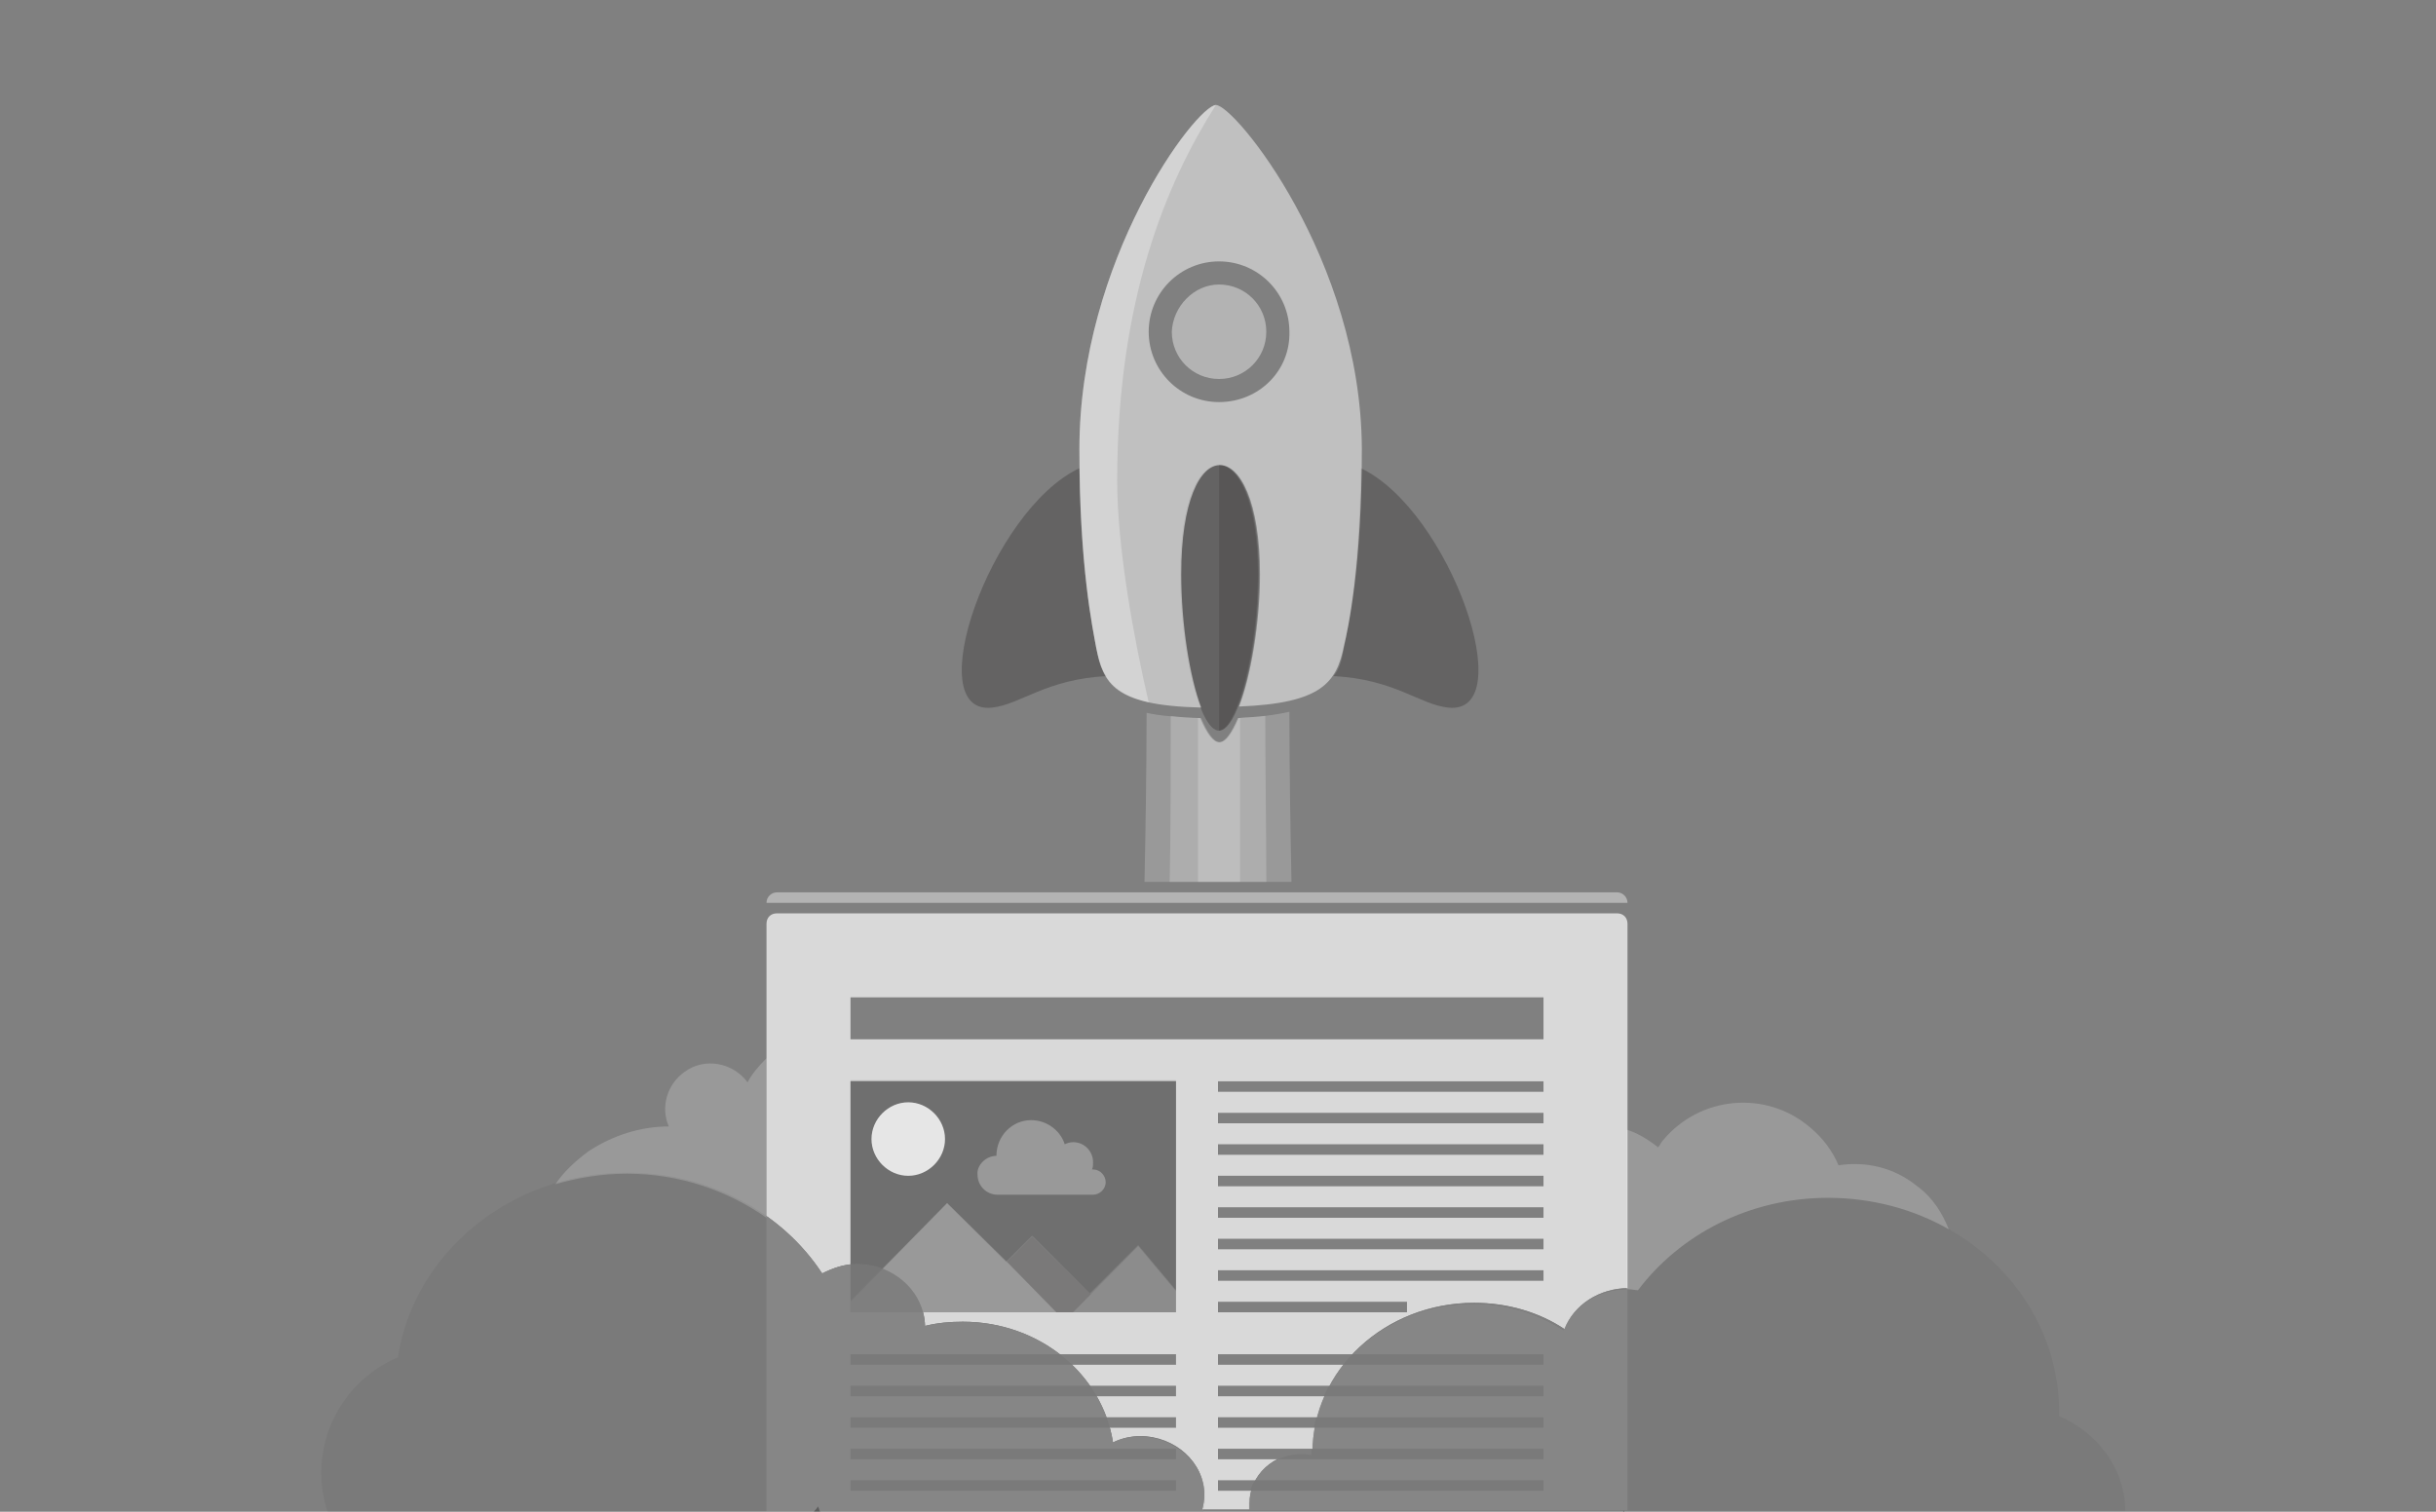 <?xml version="1.0" encoding="utf-8"?>
<!-- Generator: Adobe Illustrator 22.0.0, SVG Export Plug-In . SVG Version: 6.00 Build 0)  -->
<svg version="1.1" id="Layer_1" xmlns="http://www.w3.org/2000/svg" xmlns:xlink="http://www.w3.org/1999/xlink" x="0px" y="0px"
	 viewBox="0 0 232 144" style="enable-background:new 0 0 232 144;" xml:space="preserve">
<rect x="0" y="0" width="232" height="144" fill="#808080" stroke="none"/>
<style type="text/css">
	.st0{opacity:0.3;fill:#231F20;}
	.st1{opacity:0.4;fill:#FFFFFF;}
	.st2{opacity:0.5;fill:#FFFFFF;}
	.st3{opacity:0.18;fill:#231F20;}
	.st4{opacity:0.3;fill:#FFFFFF;}
	.st5{opacity:0.2;fill:#FFFFFF;}
	.st6{opacity:0.28;}
	.st7{clip-path:url(#SVGID_2_);}
	.st8{opacity:0.7;}
	.st9{fill:#FFFFFF;}
	.st10{opacity:0.17;fill:#231F20;}
	.st11{opacity:6.000000e-02;fill:#231F20;}
	.st12{opacity:0.8;fill:#FFFFFF;}
	.st13{opacity:0.1;fill:#FFFFFF;}
	.st14{opacity:0.2;}
	.st15{clip-path:url(#SVGID_4_);}
	.st16{opacity:0.75;}
	.st17{opacity:5.000000e-02;}
</style>
<g>
	<g>
		<g>
			<path class="st0" d="M104.4,61.7c-0.3-1.6-1.5-7-1.6-17.1c-8.5,4-15.3,23.6-8.3,22.8c2.7-0.3,5.1-2.7,10.9-3
				C104.8,63.7,104.6,62.8,104.4,61.7z"/>
			<path class="st0" d="M116.1,44.3c1.9,0,3.8,3.4,3.8,10.4c0,7-1.9,14.9-3.8,14.9s-3.7-7.9-3.7-14.9
				C112.4,47.7,114.2,44.3,116.1,44.3z"/>
			<path class="st0" d="M128,61.7c0.3-1.6,1.5-7,1.6-17.1c8.5,4,15.3,23.6,8.3,22.8c-2.7-0.3-5.1-2.7-10.9-3
				C127.6,63.7,127.8,62.8,128,61.7z"/>
			<path class="st1" d="M116.1,27.1c2.5,0,4.5,2,4.5,4.5c0,2.5-2,4.5-4.5,4.5c-2.5,0-4.5-2-4.5-4.5
				C111.7,29.2,113.7,27.1,116.1,27.1z"/>
			<path class="st2" d="M115.8,10c-1.9,0.1-13,14.7-13,32.8c0,11.2,1.3,17.2,1.6,18.9c0.7,3.4,1.6,5.5,10,5.7
				c-1.1-2.9-1.9-8-1.9-12.7c0-7,1.8-10.4,3.7-10.4c1.9,0,3.8,3.5,3.8,10.4c0,4.7-0.9,9.8-2,12.6c7.9-0.3,9.3-2.3,10-5.8
				c0.4-1.6,1.7-7.6,1.7-18.8C129.6,24.7,117.6,10,115.8,10z M116.1,38.3c-3.7,0-6.7-3-6.7-6.7c0-3.7,3-6.7,6.7-6.7
				c3.7,0,6.7,3,6.7,6.7C122.9,35.3,119.9,38.3,116.1,38.3z"/>
			<path class="st3" d="M116.1,44.3c1.8,0,3.7,3.4,3.7,10.4c0,7-1.9,14.7-3.7,14.9V44.3z"/>
			<path class="st4" d="M106.4,45.8c0-17.3,4.7-28.4,9.4-35.8c0,0,0,0,0,0c-1.9,0.1-13,14.7-13,32.8c0,11.2,1.3,17.2,1.6,18.9
				c0.5,2.5,1.2,4.3,5,5.2C108,60.9,106.4,52.2,106.4,45.8z"/>
		</g>
	</g>
	<path class="st5" d="M118.1,84c0-4.3,0-10.8,0-15.6c0,0-0.1,0-0.1,0c-0.6,1.4-1.2,2.3-1.8,2.3c-0.6,0-1.2-0.9-1.8-2.3
		c-0.1,0-0.2,0-0.3,0c0,4.7,0,11.3,0,15.6H118.1z"/>
	<path class="st5" d="M120.6,84c0-4.4-0.1-11-0.1-15.8c-0.8,0.1-1.6,0.1-2.6,0.2c-0.6,1.4-1.2,2.3-1.8,2.3c-0.6,0-1.2-0.9-1.8-2.3
		c-1,0-2-0.1-2.8-0.2c0,4.8,0,11.4-0.1,15.8H120.6z"/>
	<path class="st5" d="M123,84c-0.1-4.5-0.2-11.2-0.2-16.2c-1.3,0.3-2.9,0.5-4.9,0.6c-0.6,1.4-1.2,2.3-1.8,2.3
		c-0.6,0-1.2-0.9-1.8-2.3c-2.2-0.1-3.8-0.2-5.1-0.5c0,4.9-0.1,11.6-0.2,16.1H123z"/>
	<path class="st6" d="M154.6,144h0.1c0,0,0-0.1-0.1-0.1C154.6,143.9,154.6,144,154.6,144z"/>
	<path class="st6" d="M77.5,144h0.6c-0.1-0.2-0.1-0.3-0.2-0.5C77.8,143.7,77.7,143.8,77.5,144z"/>
	<g>
		<defs>
			<path id="SVGID_1_" d="M26,74v70h5.2c-0.4-1.2-0.6-2.4-0.6-3.7c0-4.9,3-9.2,7.3-11c1.5-9.9,10.7-17.6,21.8-17.6
				c7.9,0,14.8,3.8,18.6,9.6c1-0.5,2.1-0.9,3.3-0.9c3.5,0,6.4,2.6,6.5,5.9c1.2-0.3,2.4-0.4,3.6-0.4c7.3,0,13.3,5,14.3,11.5
				c0.8-0.4,1.7-0.6,2.6-0.6c3.3,0,6.1,2.5,6.1,5.6c0,0.5-0.1,1-0.2,1.4h4.5c0-0.2,0-0.4,0-0.6c0-2.7,2.3-4.8,5.2-4.8
				c0.3,0,0.5,0,0.8,0.1c0,0,0,0,0-0.1c0-7.9,6.9-14.3,15.4-14.3c3.2,0,6.2,0.9,8.6,2.5c0.9-2.3,3.3-3.9,6.1-3.9c0.3,0,0.6,0,1,0.1
				c4-5.3,10.6-8.8,18.1-8.8c12.1,0,22,9.1,22,20.4c0,0.1,0,0.3,0,0.4c3.7,1.5,6.3,5,6.6,9.1h3.3V74H26z"/>
		</defs>
		<clipPath id="SVGID_2_">
			<use xlink:href="#SVGID_1_"  style="overflow:visible;"/>
		</clipPath>
		<g class="st7">
			<g>
				<g>
					<g>
						<g class="st8">
							<path class="st9" d="M154,87l-80,0c-0.6,0-1,0.4-1,1v56h82V88C155,87.4,154.6,87,154,87z M81,103h31v22H81V103z M147,116h-31
								v-1h31V116z M147,119h-31v-1h31V119z M147,122h-31v-1h31V122z M134,125h-18v-1h18V125z M147,113h-31v-1h31V113z M147,110h-31
								v-1h31V110z M147,107h-31v-1h31V107z M147,104h-31v-1h31V104z M112,142H81v-1h31V142z M112,139H81v-1h31V139z M112,136H81v-1
								h31V136z M112,133H81v-1h31V133z M112,130H81v-1h31V130z M147,142h-31v-1h31V142z M147,139h-31v-1h31V139z M147,136h-31v-1
								h31V136z M147,133h-31v-1h31V133z M147,130h-31v-1h31V130z M147,99H81v-4h66V99z"/>
						</g>
					</g>
				</g>
				<g>
					<path class="st1" d="M74,86h80h1v0c0-0.5-0.4-1-1-1H74c-0.5,0-1,0.4-1,1v0H74z"/>
				</g>
			</g>
			<g>
				<g>
					<g>
						<path class="st10" d="M90.2,114.6l5.6,5.6l2.5-2.5l5.5,5.5l4.6-4.6l3.6,4.3v-20l-31,0v21L90.2,114.6z M94.9,110.1
							C94.9,110.1,94.9,110.1,94.9,110.1C94.9,110.1,94.9,110.1,94.9,110.1c0-1.9,1.5-3.4,3.3-3.4c1.5,0,2.8,1,3.2,2.3
							c0.2-0.1,0.5-0.2,0.8-0.2c1.1,0,1.9,0.9,1.9,1.9c0,0.2,0,0.5-0.1,0.7c0,0,0,0,0.1,0c0.7,0,1.2,0.6,1.2,1.2
							c0,0.7-0.6,1.2-1.2,1.2h-9.1c-1.1,0-1.9-0.9-1.9-1.9C93,111,93.9,110.1,94.9,110.1z M86.5,105c1.9,0,3.5,1.6,3.5,3.5
							c0,1.9-1.6,3.5-3.5,3.5c-1.9,0-3.5-1.6-3.5-3.5C83,106.6,84.6,105,86.5,105z"/>
						<polygon class="st11" points="98.3,117.8 95.9,120.2 100.6,125 102.2,125 103.9,123.3 						"/>
						<path class="st12" d="M86.5,112c1.9,0,3.5-1.6,3.5-3.5c0-1.9-1.6-3.5-3.5-3.5c-1.9,0-3.5,1.6-3.5,3.5
							C83,110.4,84.6,112,86.5,112z"/>
						<polygon class="st13" points="108.4,118.7 102.2,125 112,125 112,125 112,123 						"/>
						<polygon class="st5" points="90.2,114.6 81,124 81,125 100.6,125 95.9,120.2 						"/>
					</g>
				</g>
				<path class="st5" d="M94.9,110.1C94.9,110.1,94.9,110.1,94.9,110.1C94.9,110.1,94.9,110.1,94.9,110.1c0-1.9,1.5-3.4,3.3-3.4
					c1.5,0,2.8,1,3.2,2.3c0.2-0.1,0.5-0.2,0.8-0.2c1.1,0,1.9,0.9,1.9,1.9c0,0.2,0,0.5-0.1,0.7c0,0,0,0,0.1,0c0.7,0,1.2,0.6,1.2,1.2
					c0,0.7-0.6,1.2-1.2,1.2h-9.1c-1.1,0-1.9-0.9-1.9-1.9C93,111,93.9,110.1,94.9,110.1z"/>
			</g>
		</g>
	</g>
	<g class="st14">
		<defs>
			<path id="SVGID_3_" class="st14" d="M114.8,142.6c0,0.5-0.1,1-0.2,1.4H78.1c-0.1-0.2-0.1-0.3-0.2-0.5c-0.1,0.2-0.3,0.4-0.4,0.5
				H54H41.8H31.2c-0.4-1.2-0.6-2.4-0.6-3.7c0-4.9,3-9.2,7.3-11c1.5-9.9,10.7-17.6,21.8-17.6c7.9,0,14.8,3.8,18.6,9.6
				c1-0.5,2.1-0.9,3.3-0.9c3.5,0,6.4,2.6,6.5,5.9c1.2-0.3,2.4-0.4,3.6-0.4c7.3,0,13.3,5,14.3,11.5c0.8-0.4,1.7-0.6,2.6-0.6
				C112,136.9,114.8,139.5,114.8,142.6z M196.1,134.9c0-0.1,0-0.3,0-0.4c0-11.3-9.8-20.4-22-20.4c-7.5,0-14.1,3.5-18.1,8.8
				c-0.3,0-0.6-0.1-1-0.1c-2.8,0-5.2,1.6-6.1,3.9c-2.5-1.6-5.4-2.5-8.6-2.5c-8.5,0-15.4,6.4-15.4,14.3c0,0,0,0,0,0.1
				c-0.3,0-0.5-0.1-0.8-0.1c-2.9,0-5.2,2.1-5.2,4.8c0,0.2,0,0.4,0,0.6h35.5c0,0,0-0.1,0-0.1c0,0,0,0.1,0.1,0.1h26.6h12.2h9.1
				C202.4,139.9,199.7,136.4,196.1,134.9z"/>
		</defs>
		<clipPath id="SVGID_4_">
			<use xlink:href="#SVGID_3_"  style="overflow:visible;"/>
		</clipPath>
		<g class="st15">
			<g>
				<g>
					<g class="st16">
						<g class="st8">
							<path class="st9" d="M154,87l-80,0c-0.6,0-1,0.4-1,1v56h82V88C155,87.4,154.6,87,154,87z M81,103h31v22H81V103z M147,116h-31
								v-1h31V116z M147,119h-31v-1h31V119z M147,122h-31v-1h31V122z M134,125h-18v-1h18V125z M147,113h-31v-1h31V113z M147,110h-31
								v-1h31V110z M147,107h-31v-1h31V107z M147,104h-31v-1h31V104z M112,142H81v-1h31V142z M112,139H81v-1h31V139z M112,136H81v-1
								h31V136z M112,133H81v-1h31V133z M112,130H81v-1h31V130z M147,142h-31v-1h31V142z M147,139h-31v-1h31V139z M147,136h-31v-1
								h31V136z M147,133h-31v-1h31V133z M147,130h-31v-1h31V130z M147,99H81v-4h66V99z"/>
						</g>
					</g>
				</g>
				<g>
					<path class="st1" d="M74,86h80h1v0c0-0.5-0.4-1-1-1H74c-0.5,0-1,0.4-1,1v0H74z"/>
				</g>
			</g>
			<g>
				<g>
					<g>
						<path class="st10" d="M90.2,114.6l5.6,5.6l2.5-2.5l5.5,5.5l4.6-4.6l3.6,4.3v-20l-31,0v21L90.2,114.6z M94.9,110.1
							C94.9,110.1,94.9,110.1,94.9,110.1C94.9,110.1,94.9,110.1,94.9,110.1c0-1.9,1.5-3.4,3.3-3.4c1.5,0,2.8,1,3.2,2.3
							c0.2-0.1,0.5-0.2,0.8-0.2c1.1,0,1.9,0.9,1.9,1.9c0,0.2,0,0.5-0.1,0.7c0,0,0,0,0.1,0c0.7,0,1.2,0.6,1.2,1.2
							c0,0.7-0.6,1.2-1.2,1.2h-9.1c-1.1,0-1.9-0.9-1.9-1.9C93,111,93.9,110.1,94.9,110.1z M86.5,105c1.9,0,3.5,1.6,3.5,3.5
							c0,1.9-1.6,3.5-3.5,3.5c-1.9,0-3.5-1.6-3.5-3.5C83,106.6,84.6,105,86.5,105z"/>
						<polygon class="st11" points="98.3,117.8 95.9,120.2 100.6,125 102.2,125 103.9,123.3 						"/>
						<path class="st12" d="M86.5,112c1.9,0,3.5-1.6,3.5-3.5c0-1.9-1.6-3.5-3.5-3.5c-1.9,0-3.5,1.6-3.5,3.5
							C83,110.4,84.6,112,86.5,112z"/>
						<polygon class="st13" points="108.4,118.7 102.2,125 112,125 112,125 112,123 						"/>
						<polygon class="st5" points="90.2,114.6 81,124 81,125 100.6,125 95.9,120.2 						"/>
					</g>
				</g>
				<path class="st5" d="M94.9,110.1C94.9,110.1,94.9,110.1,94.9,110.1C94.9,110.1,94.9,110.1,94.9,110.1c0-1.9,1.5-3.4,3.3-3.4
					c1.5,0,2.8,1,3.2,2.3c0.2-0.1,0.5-0.2,0.8-0.2c1.1,0,1.9,0.9,1.9,1.9c0,0.2,0,0.5-0.1,0.7c0,0,0,0,0.1,0c0.7,0,1.2,0.6,1.2,1.2
					c0,0.7-0.6,1.2-1.2,1.2h-9.1c-1.1,0-1.9-0.9-1.9-1.9C93,111,93.9,110.1,94.9,110.1z"/>
			</g>
		</g>
	</g>
	<path class="st5" d="M185.6,117.1c-3.3-1.9-7.3-3-11.5-3c-7.5,0-14.1,3.5-18.1,8.8c-0.3,0-0.6-0.1-1-0.1c0,0,0,0-0.1,0v-15.2
		c1,0.3,2,0.9,2.9,1.6c0,0,0.1,0.1,0.1,0.1c0.2-0.2,0.3-0.5,0.5-0.7c3.5-4.2,9.8-4.8,14-1.2c1.2,1,2.1,2.2,2.7,3.6
		c2.6-0.4,5.3,0.2,7.5,2C184.1,114.1,185,115.6,185.6,117.1z M73,100.8c-0.7,0.7-1.4,1.5-1.8,2.3c-1.4-1.9-4.1-2.4-6-1
		c-1.7,1.2-2.3,3.4-1.5,5.2c-2.6,0-5.3,0.8-7.7,2.4c-1.2,0.9-2.3,1.9-3.1,3.1c2.1-0.6,4.4-1,6.8-1c5,0,9.6,1.6,13.3,4.2V100.8z"/>
	<path class="st17" d="M114.8,142.6c0,0.5-0.1,1-0.2,1.4H78.1c-0.1-0.2-0.1-0.3-0.2-0.5c-0.1,0.2-0.3,0.4-0.4,0.5H54H41.8H31.2
		c-0.4-1.2-0.6-2.4-0.6-3.7c0-4.9,3-9.2,7.3-11c1.5-9.9,10.7-17.6,21.8-17.6c7.9,0,14.8,3.8,18.6,9.6c1-0.5,2.1-0.9,3.3-0.9
		c3.5,0,6.4,2.6,6.5,5.9c1.2-0.3,2.4-0.4,3.6-0.4c7.3,0,13.3,5,14.3,11.5c0.8-0.4,1.7-0.6,2.6-0.6
		C112,136.9,114.8,139.5,114.8,142.6z M196.1,134.9c0-0.1,0-0.3,0-0.4c0-11.3-9.8-20.4-22-20.4c-7.5,0-14.1,3.5-18.1,8.8
		c-0.3,0-0.6-0.1-1-0.1c-2.8,0-5.2,1.6-6.1,3.9c-2.5-1.6-5.4-2.5-8.6-2.5c-8.5,0-15.4,6.4-15.4,14.3c0,0,0,0,0,0.1
		c-0.3,0-0.5-0.1-0.8-0.1c-2.9,0-5.2,2.1-5.2,4.8c0,0.2,0,0.4,0,0.6h35.5c0,0,0-0.1,0-0.1c0,0,0,0.1,0.1,0.1h26.6h12.2h9.1
		C202.4,139.9,199.7,136.4,196.1,134.9z"/>
</g>
</svg>
